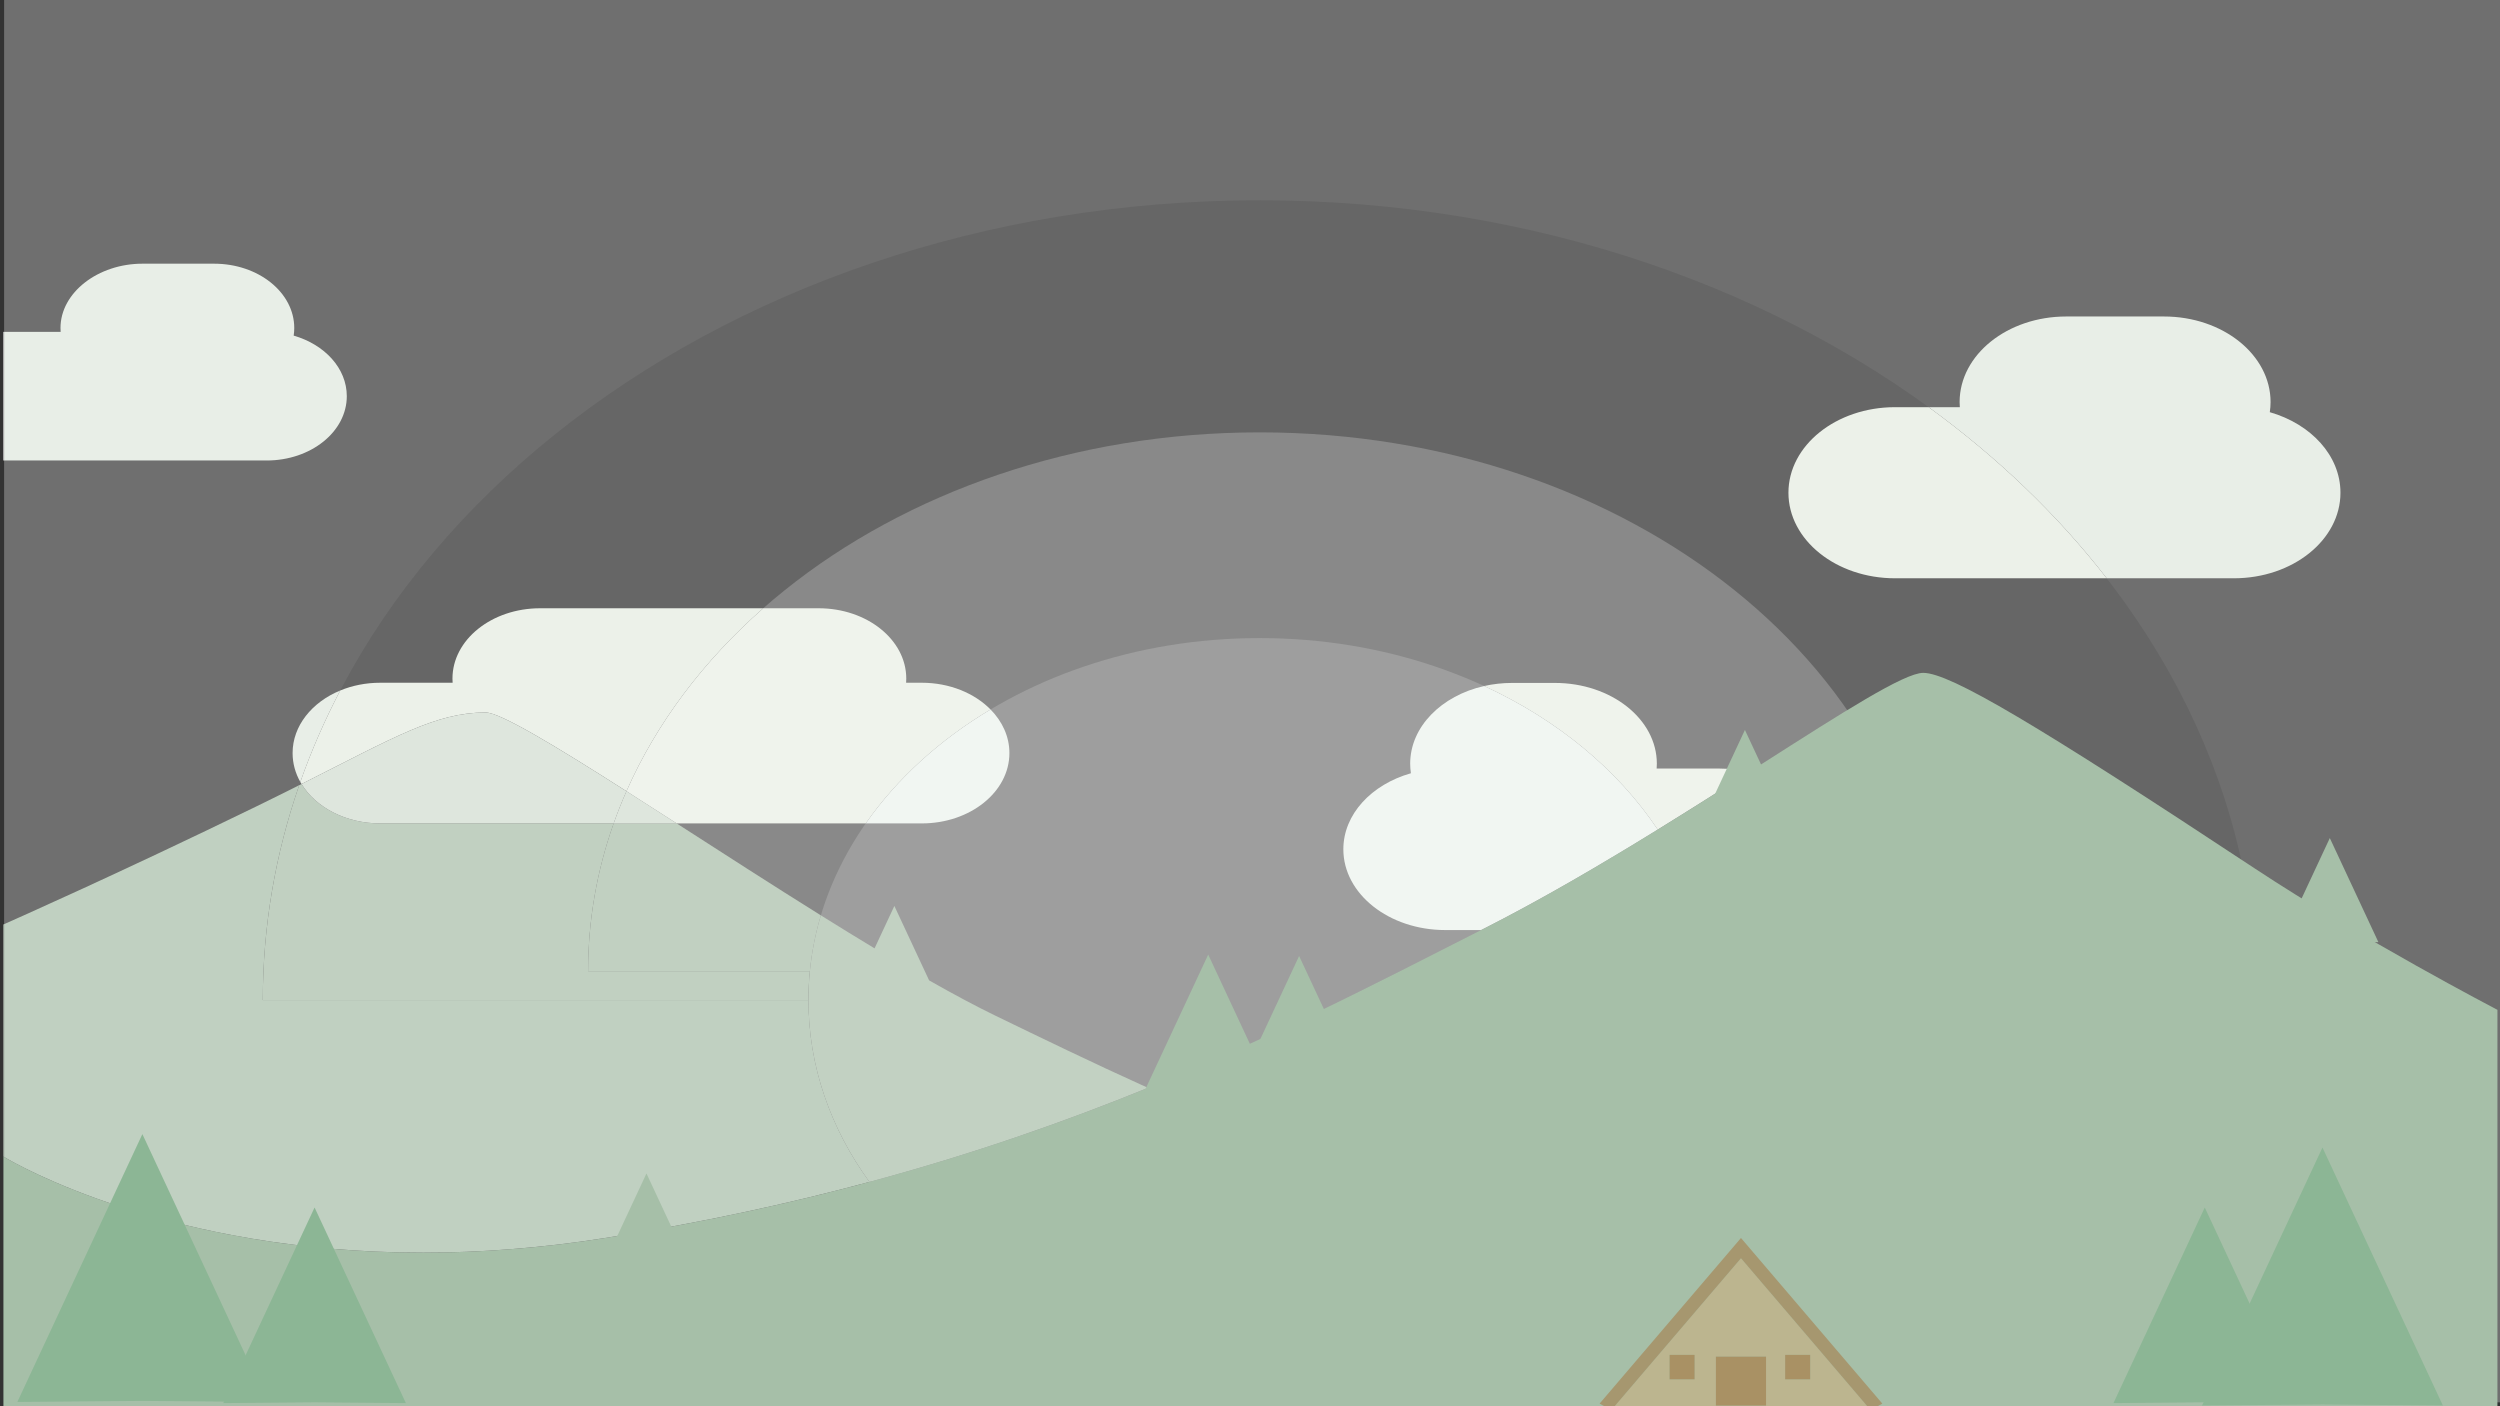 <?xml version="1.0" encoding="UTF-8" standalone="no"?>
<!DOCTYPE svg PUBLIC "-//W3C//DTD SVG 1.1//EN" "http://www.w3.org/Graphics/SVG/1.1/DTD/svg11.dtd">
<svg width="100%" height="100%" viewBox="0 0 1280 720" version="1.1" xmlns="http://www.w3.org/2000/svg" xmlns:xlink="http://www.w3.org/1999/xlink" xml:space="preserve" xmlns:serif="http://www.serif.com/" style="fill-rule:evenodd;clip-rule:evenodd;stroke-linejoin:round;stroke-miterlimit:2;">
    <rect x="0" y="0" width="1280" height="720" fill="#333333" stroke="none"/>
    <g transform="matrix(1.826,0,0,1.465,0.983,0)">
        <rect x="0.62" y="0" width="699.875" height="490.101" style="fill:rgb(111,111,111);"/>
    </g>
    <g transform="matrix(1.826,0,0,1.465,0.983,0)">
        <path d="M632.154,349.5C632.154,195.136 507.018,70 352.654,70C198.291,70 73.154,195.136 73.154,349.5L632.154,349.5Z" style="fill:rgb(102,102,102);fill-rule:nonzero;"/>
    </g>
    <g transform="matrix(1.826,0,0,1.465,0.983,0)">
        <path d="M540.94,339.393C540.94,235.406 456.641,151.107 352.654,151.107C248.667,151.107 164.369,235.406 164.369,339.393L540.94,339.393Z" style="fill:rgb(137,137,137);fill-rule:nonzero;"/>
    </g>
    <g transform="matrix(1.826,0,0,1.465,0.983,0)">
        <path d="M479.154,349.5C479.154,279.636 422.518,223 352.654,223C282.791,223 226.154,279.636 226.154,349.5C226.154,419.364 282.791,476 352.654,476C422.518,476 479.154,419.364 479.154,349.5Z" style="fill:rgb(158,158,158);fill-rule:nonzero;"/>
    </g>
    <g transform="matrix(1.826,0,0,1.465,0.983,0)">
        <path d="M625.812,202.105L590.176,202.105C576.369,179.905 559.527,159.771 540.246,142.302L548.985,142.302C548.95,141.709 548.927,141.113 548.927,140.511C548.927,123.997 562.314,110.609 578.828,110.609L606.215,110.609C622.729,110.609 636.117,123.997 636.117,140.511C636.117,141.71 636.038,142.89 635.901,144.052C647.45,148.191 655.713,159.23 655.713,172.203C655.713,188.717 642.326,202.105 625.812,202.105Z" style="fill:rgb(232,238,231);fill-rule:nonzero;"/>
    </g>
    <g transform="matrix(1.826,0,0,1.465,0.983,0)">
        <path d="M590.176,202.105L530.831,202.105C514.317,202.105 500.929,188.717 500.929,172.203C500.929,155.689 514.317,142.302 530.831,142.302L540.246,142.302C559.527,159.771 576.369,179.905 590.176,202.105Z" style="fill:rgb(236,241,233);fill-rule:nonzero;"/>
    </g>
    <g transform="matrix(1.826,0,0,1.465,0.983,0)">
        <rect x="0.42" y="115.981" width="0.2" height="44.957" style="fill:white;"/>
    </g>
    <g transform="matrix(1.826,0,0,1.465,0.983,0)">
        <path d="M74.223,160.938L0.62,160.938L0.62,115.981L16.467,115.981C16.441,115.535 16.424,115.086 16.424,114.634C16.424,102.219 26.988,92.156 39.402,92.156L59.491,92.156C71.906,92.156 81.97,102.219 81.97,114.634C81.97,115.535 81.911,116.422 81.808,117.296C90.489,120.408 96.701,128.707 96.701,138.459C96.701,150.874 86.637,160.938 74.223,160.938Z" style="fill:rgb(232,238,231);fill-rule:nonzero;"/>
    </g>
    <g transform="matrix(1.826,0,0,1.465,0.983,0)">
        <path d="M464.28,289.934C453.082,268.994 436.16,251.568 415.609,239.753C418.104,239.052 420.738,238.676 423.461,238.676L435.438,238.676C451.23,238.676 464.031,251.313 464.031,266.902C464.031,267.471 464.009,268.033 463.975,268.593L481.336,268.593C484.303,268.593 487.165,269.04 489.857,269.868C481.846,276.237 473.231,283.056 464.28,289.934Z" style="fill:rgb(239,243,236);fill-rule:nonzero;"/>
    </g>
    <g transform="matrix(1.826,0,0,1.465,0.983,0)">
        <path d="M414.76,325.045L404.722,325.045C388.93,325.045 376.129,312.408 376.129,296.819C376.129,284.573 384.031,274.152 395.074,270.245C394.943,269.148 394.868,268.034 394.868,266.902C394.868,254.001 403.635,243.122 415.609,239.753C436.16,251.568 453.082,268.994 464.28,289.934C448.647,301.945 431.986,314.138 415.725,324.434C415.404,324.637 415.081,324.842 414.76,325.045Z" style="fill:rgb(241,246,242);fill-rule:nonzero;"/>
    </g>
    <g transform="matrix(1.826,0,0,1.465,0.983,0)">
        <path d="M0.42,404.213L0.42,323.088C0.42,323.088 0.487,323.051 0.62,322.977L0.62,404.364C0.487,404.265 0.42,404.213 0.42,404.213Z" style="fill:rgb(196,211,196);fill-rule:nonzero;"/>
    </g>
    <g transform="matrix(1.826,0,0,1.465,0.983,0)">
        <path d="M118.127,437.784C46.807,437.788 3.879,406.796 0.62,404.364L0.62,322.977C3.333,321.483 33.307,304.928 71.201,281.921C75.579,279.263 79.613,276.76 83.356,274.411C76.707,298.305 73.154,323.487 73.154,349.5L226.154,349.5C226.154,372.671 232.384,394.387 243.26,413.064C220.633,420.67 196.002,427.359 168.912,432.706C150.708,436.299 133.732,437.783 118.127,437.784Z" style="fill:rgb(192,208,193);fill-rule:nonzero;"/>
    </g>
    <g transform="matrix(1.826,0,0,1.465,0.983,0)">
        <path d="M226.154,349.5L73.154,349.5C73.154,323.487 76.707,298.305 83.356,274.411C83.571,274.276 83.789,274.139 84.003,274.004C88.004,282.16 96.388,287.773 106.085,287.773L171.533,287.773C166.868,304.175 164.369,321.494 164.369,339.393L226.552,339.393C226.289,342.728 226.154,346.097 226.154,349.5Z" style="fill:rgb(193,208,193);fill-rule:nonzero;"/>
    </g>
    <g transform="matrix(1.826,0,0,1.465,0.983,0)">
        <path d="M226.552,339.393L164.369,339.393C164.369,321.494 166.868,304.175 171.533,287.773L189.195,287.773C202.071,298.097 216.018,309.324 229.633,319.914C228.119,326.234 227.078,332.743 226.552,339.393Z" style="fill:rgb(193,208,193);fill-rule:nonzero;"/>
    </g>
    <g transform="matrix(1.826,0,0,1.465,0.983,0)">
        <path d="M243.26,413.064C232.384,394.387 226.154,372.671 226.154,349.5C226.154,346.097 226.289,342.728 226.552,339.393C227.078,332.743 228.119,326.234 229.633,319.914C234.722,323.872 239.764,327.741 244.685,331.44L250.237,316.617L259.98,342.633C266.702,347.393 272.992,351.6 278.62,355C291.304,362.662 305.525,371.287 321.335,380.195C298.006,392.047 272.287,403.307 243.26,413.064Z" style="fill:rgb(194,209,194);fill-rule:nonzero;"/>
    </g>
    <g transform="matrix(1.826,0,0,1.465,0.983,0)">
        <path d="M699.726,352.927C699.726,352.927 661.713,328.233 631.714,303.54C570.659,253.282 546.218,235.158 538.719,235.158C528.112,235.158 469.722,290.243 415.725,324.434C355.354,362.661 284.406,409.912 168.912,432.706C64.115,453.388 0.42,404.213 0.42,404.213L0.42,491.59L699.726,491.59L699.726,352.927Z" style="fill:rgb(166,191,168);fill-rule:nonzero;"/>
    </g>
    <g transform="matrix(1.826,0,0,1.465,0.983,0)">
        <path d="M83.669,273.295C82.278,270.213 81.503,266.793 81.503,263.191C81.503,253.659 86.93,245.394 94.861,241.316C90.51,251.672 86.764,262.348 83.669,273.295Z" style="fill:rgb(232,238,231);fill-rule:nonzero;"/>
    </g>
    <g transform="matrix(1.826,0,0,1.465,0.983,0)">
        <path d="M175.12,276.527C155.122,260.647 139.697,249 135.62,249C121.717,249 110.016,257.659 84.003,274.004C83.888,273.77 83.776,273.533 83.669,273.295C86.764,262.348 90.51,251.672 94.861,241.316C98.226,239.586 102.042,238.61 106.085,238.61L126.375,238.61C126.347,238.131 126.329,237.65 126.329,237.164C126.329,223.588 137.334,212.582 150.91,212.582L213.475,212.582C196.737,230.943 183.583,252.624 175.12,276.527Z" style="fill:rgb(236,241,233);fill-rule:nonzero;"/>
    </g>
    <g transform="matrix(1.826,0,0,1.465,0.983,0)">
        <path d="M242.211,287.773L189.195,287.773C184.324,283.867 179.607,280.091 175.12,276.527C183.583,252.624 196.737,230.943 213.475,212.582L228.993,212.582C242.569,212.582 253.574,223.588 253.574,237.164C253.574,237.65 253.556,238.131 253.528,238.61L257.911,238.61C265.733,238.61 272.701,242.263 277.203,247.955C262.921,258.584 250.958,272.157 242.211,287.773Z" style="fill:rgb(239,243,236);fill-rule:nonzero;"/>
    </g>
    <g transform="matrix(1.826,0,0,1.465,0.983,0)">
        <path d="M257.911,287.773L242.211,287.773C250.958,272.157 262.921,258.584 277.203,247.955C280.516,252.144 282.494,257.437 282.494,263.191C282.494,276.767 271.488,287.773 257.911,287.773Z" style="fill:rgb(241,246,242);fill-rule:nonzero;"/>
    </g>
    <g transform="matrix(1.826,0,0,1.465,0.983,0)">
        <path d="M171.533,287.773L106.085,287.773C96.388,287.773 88.004,282.16 84.003,274.004C110.016,257.659 121.717,249 135.62,249C139.697,249 155.122,260.647 175.12,276.527C173.811,280.224 172.613,283.975 171.533,287.773Z" style="fill:rgb(222,230,221);fill-rule:nonzero;"/>
    </g>
    <g transform="matrix(1.826,0,0,1.465,0.983,0)">
        <path d="M189.195,287.773L171.533,287.773C172.613,283.975 173.811,280.224 175.12,276.527C179.607,280.091 184.324,283.867 189.195,287.773Z" style="fill:rgb(222,230,221);fill-rule:nonzero;"/>
    </g>
    <g transform="matrix(1.826,0,0,1.465,0.983,0)">
        <path d="M39.383,489.597L4.323,489.967L39.383,396.353L74.443,489.967L39.383,489.597Z" style="fill:rgb(140,182,149);fill-rule:nonzero;"/>
    </g>
    <g transform="matrix(1.826,0,0,1.465,0.983,0)">
        <path d="M87.666,490.099L62.062,490.369L87.666,422.003L113.271,490.369L87.666,490.099Z" style="fill:rgb(140,182,149);fill-rule:nonzero;"/>
    </g>
    <g transform="matrix(1.826,0,0,1.465,0.983,0)">
        <path d="M617.667,490.099L592.062,490.369L617.667,422.003L643.271,490.369L617.667,490.099Z" style="fill:rgb(140,182,149);fill-rule:nonzero;"/>
    </g>
    <g transform="matrix(1.826,0,0,1.465,0.983,0)">
        <path d="M650.667,490.851L616.9,491.207L650.667,401.046L684.433,491.207L650.667,490.851Z" style="fill:rgb(140,182,149);fill-rule:nonzero;"/>
    </g>
    <g transform="matrix(1.826,0,0,1.465,0.983,0)">
        <path d="M338.237,383.474L319.491,383.672L338.237,333.617L356.983,383.672L338.237,383.474Z" style="fill:rgb(166,191,168);fill-rule:nonzero;"/>
    </g>
    <g transform="matrix(1.826,0,0,1.465,0.983,0)">
        <path d="M363.728,370.184L350.164,370.327L363.728,334.108L377.293,370.327L363.728,370.184Z" style="fill:rgb(166,191,168);fill-rule:nonzero;"/>
    </g>
    <g transform="matrix(1.826,0,0,1.465,0.983,0)">
        <path d="M488.728,282.488L478.433,282.597L488.728,255.108L499.023,282.597L488.728,282.488Z" style="fill:rgb(166,191,168);fill-rule:nonzero;"/>
    </g>
    <g transform="matrix(1.826,0,0,1.465,0.983,0)">
        <path d="M180.728,437.488L170.433,437.597L180.728,410.108L191.023,437.597L180.728,437.488Z" style="fill:rgb(166,191,168);fill-rule:nonzero;"/>
    </g>
    <g transform="matrix(1.826,0,0,1.465,0.983,0)">
        <path d="M652.728,329.125L639.105,329.268L652.728,292.892L666.352,329.268L652.728,329.125Z" style="fill:rgb(166,191,168);fill-rule:nonzero;"/>
    </g>
    <g transform="matrix(1.826,0,0,1.465,0.983,0)">
        <path d="M523.19,491.676L452.05,491.676L452.108,491.59L523.132,491.59L523.19,491.676Z" style="fill:rgb(227,201,145);fill-rule:nonzero;"/>
    </g>
    <g transform="matrix(1.826,0,0,1.465,0.983,0)">
        <path d="M523.132,491.59L452.108,491.59L487.62,439.74L523.132,491.59ZM480.587,474.116L480.587,491.24L494.653,491.24L494.653,474.116L480.587,474.116ZM500.004,473.505L500.004,482.066L507.037,482.066L507.037,473.505L500.004,473.505ZM467.592,473.505L467.592,482.066L474.625,482.066L474.625,473.505L467.592,473.505Z" style="fill:rgb(188,181,143);fill-rule:nonzero;"/>
    </g>
    <g transform="matrix(1.826,0,0,1.465,0.983,0)">
        <path d="M523.965,492.806L523.19,491.676L523.132,491.59L525.739,491.59L525.614,491.676L523.965,492.806ZM451.276,492.806L449.626,491.676L449.501,491.59L452.108,491.59L452.05,491.676L451.276,492.806Z" style="fill:rgb(198,166,112);fill-rule:nonzero;"/>
    </g>
    <g transform="matrix(1.826,0,0,1.465,0.983,0)">
        <path d="M525.739,491.59L523.132,491.59L487.62,439.74L452.108,491.59L449.501,491.59L447.976,490.546L487.62,432.661L527.264,490.546L525.739,491.59Z" style="fill:rgb(166,151,111);fill-rule:nonzero;"/>
    </g>
    <g transform="matrix(1.826,0,0,1.465,0.983,0)">
        <rect x="480.587" y="474.116" width="14.066" height="17.124" style="fill:rgb(169,145,100);"/>
    </g>
    <g transform="matrix(1.826,0,0,1.465,0.983,0)">
        <rect x="467.592" y="473.505" width="7.033" height="8.561" style="fill:rgb(169,145,100);"/>
    </g>
    <g transform="matrix(1.826,0,0,1.465,0.983,0)">
        <rect x="500.004" y="473.505" width="7.033" height="8.561" style="fill:rgb(169,145,100);"/>
    </g>
</svg>

